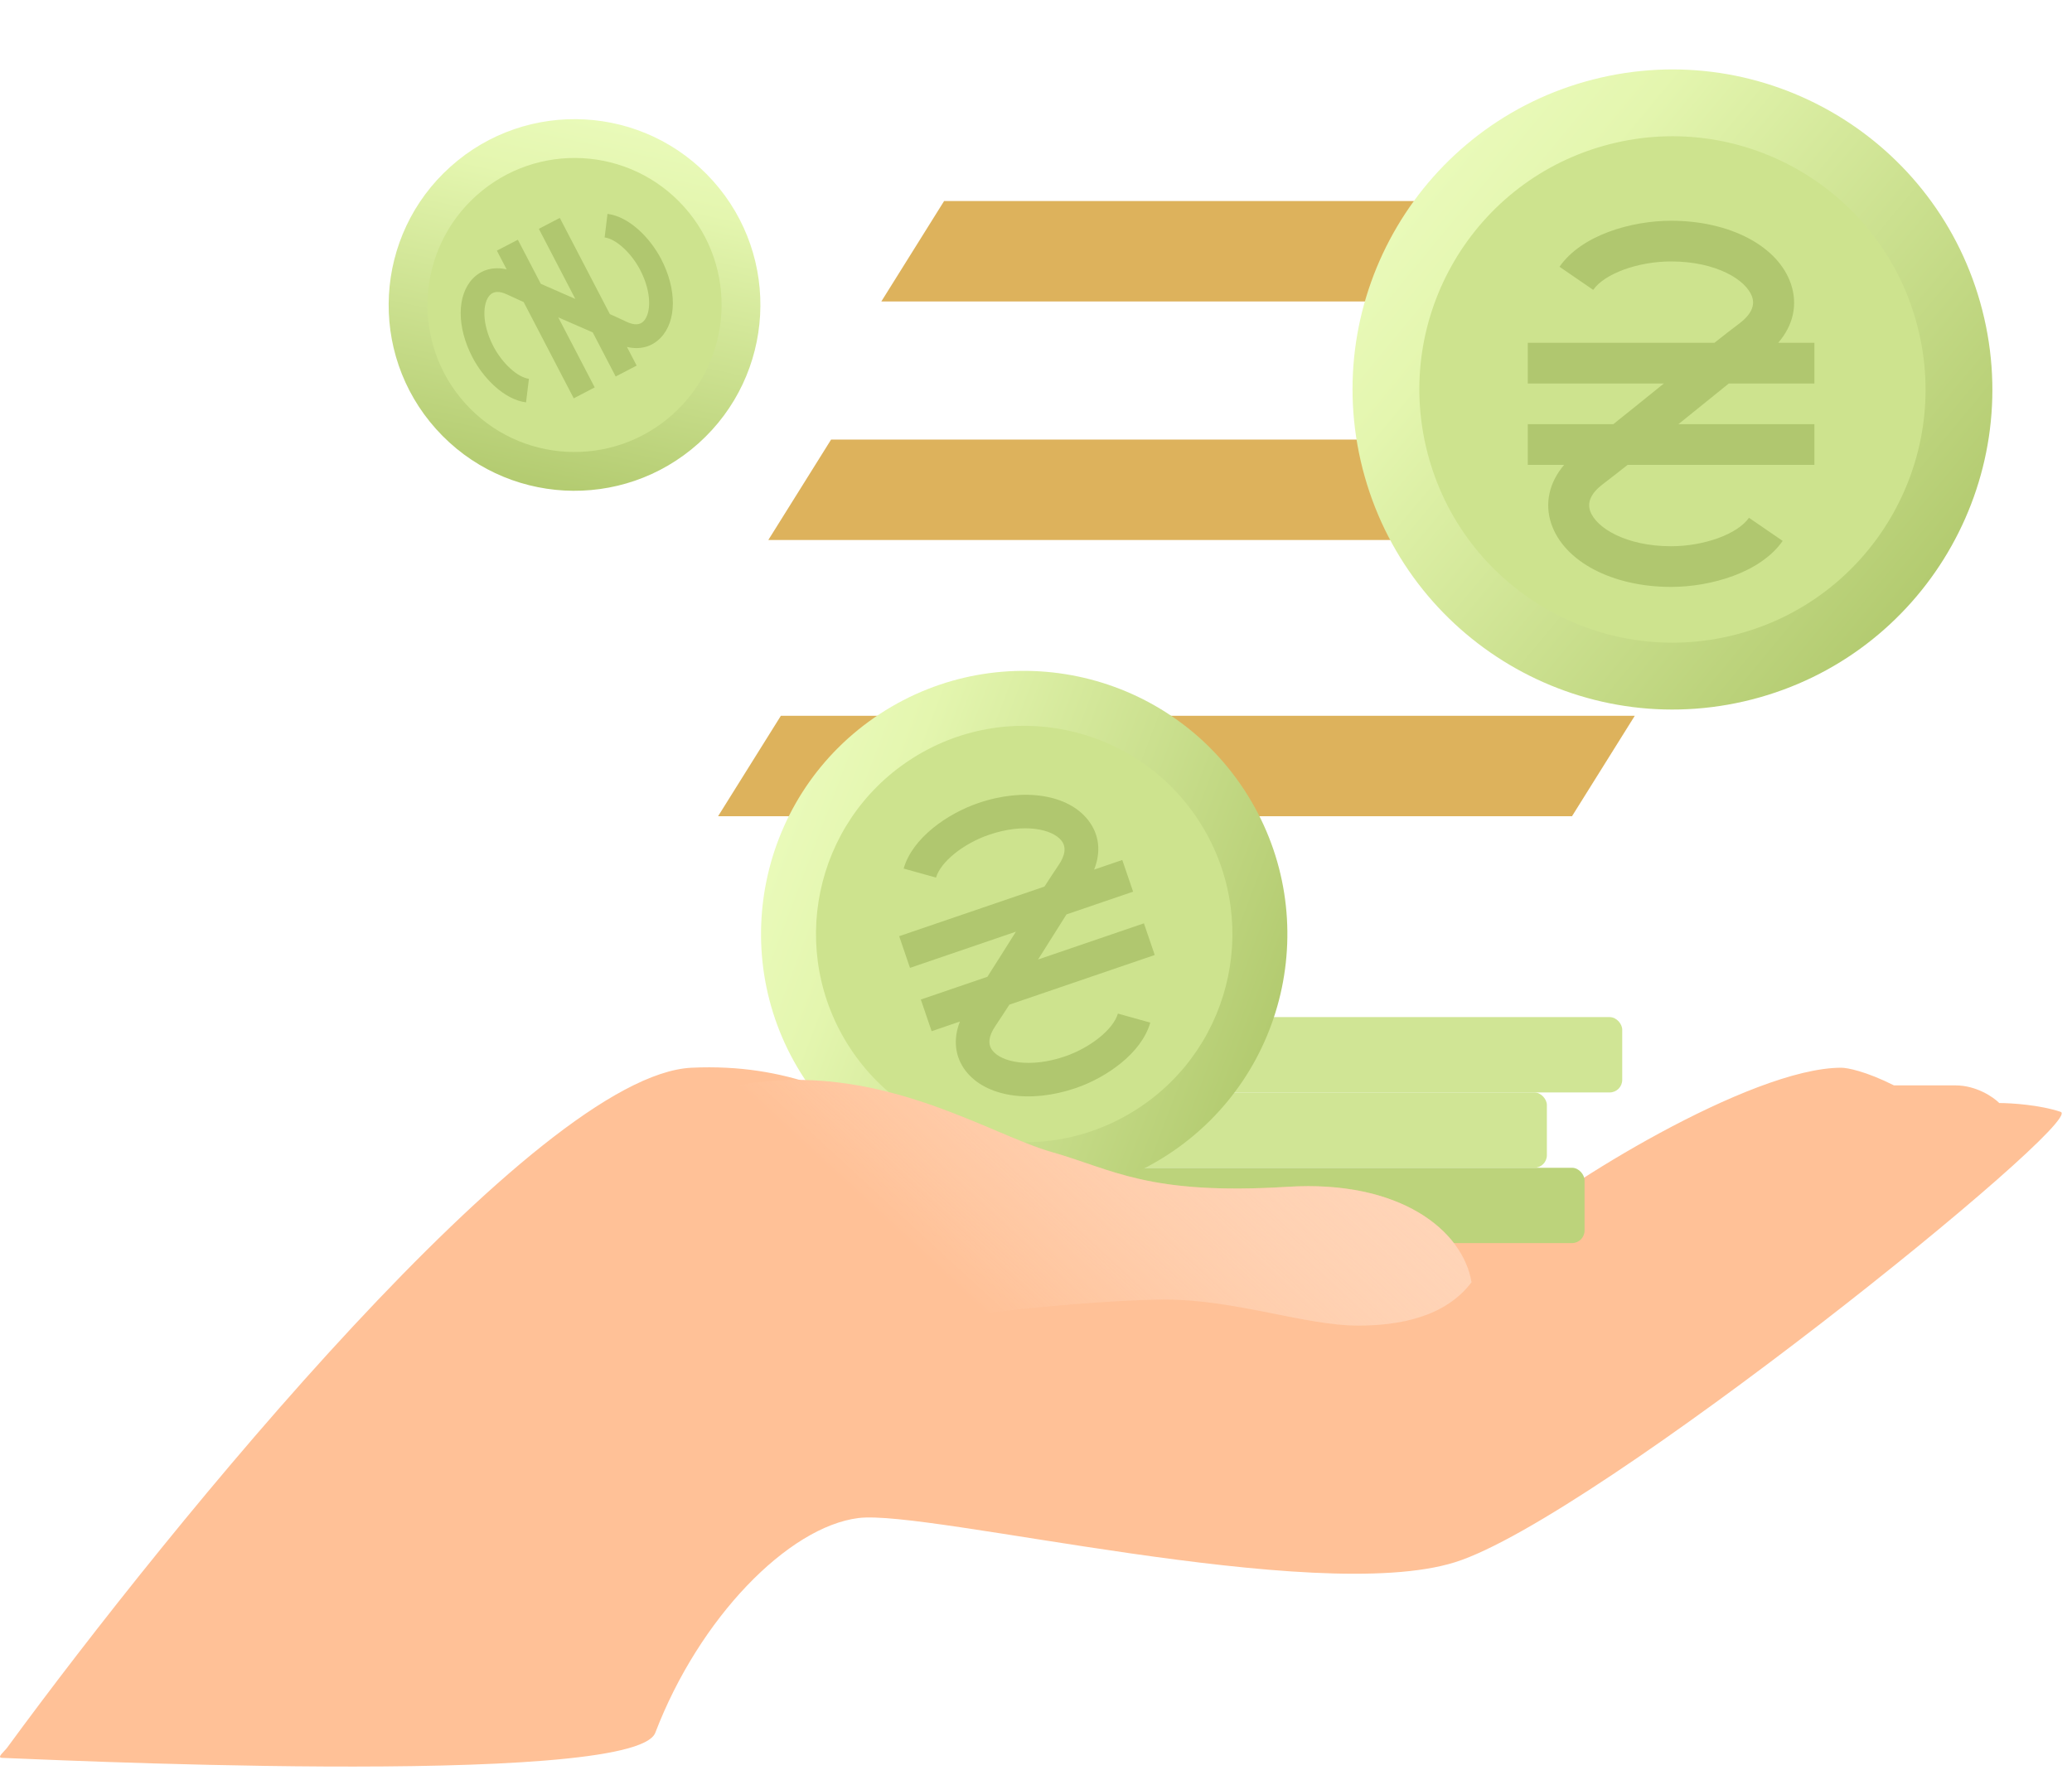 <svg width="165" height="141" viewBox="0 0 165 141" fill="none" xmlns="http://www.w3.org/2000/svg">
<path d="M75.183 16.01H143.183L138.183 24.01H70.183L75.183 16.01Z" fill="#DDB25C"/>
<path d="M66.183 35.01H134.183L129.183 43.01H61.183L66.183 35.01Z" fill="#DDB25C"/>
<path d="M62.183 57.01H130.183L125.183 65.01H57.183L62.183 57.01Z" fill="#DDB25C"/>
<path d="M55.083 85.041C42.783 85.604 13.618 121.377 0.573 139.193C0.342 139.51 -0.317 140.01 0.183 140.01C1.003 140.01 50.463 142.51 52.183 138.01C55.677 128.867 62.77 121.611 68.36 120.908C73.951 120.205 104.7 127.941 115.881 124.424C127.063 120.908 166.198 89.261 164.101 88.558C162.424 87.995 160.141 87.854 159.209 87.854C158.743 87.385 157.392 86.448 155.715 86.448H150.823C148.587 85.323 147.096 85.041 146.63 85.041C139.362 85.041 124.034 94.653 120.773 97.7C117.745 97.935 108.613 96.858 93.518 96.295C74.65 95.592 70.457 84.338 55.083 85.041Z" fill="#FFC197"/>
<g filter="url(#filter0_d)">
<rect x="79.183" y="92.01" width="47" height="6" rx="1" fill="#BCD37B"/>
</g>
<g filter="url(#filter1_d)">
<rect x="76.183" y="86.01" width="47" height="6" rx="1" fill="#D0E595"/>
</g>
<g filter="url(#filter2_d)">
<rect x="82.183" y="80.01" width="47" height="6" rx="1" fill="#D0E595"/>
</g>
<path d="M93.052 91.931C102.73 85.589 105.431 72.597 99.084 62.913C92.738 53.228 79.748 50.518 70.07 56.86C60.392 63.203 57.691 76.195 64.038 85.879C70.384 95.564 83.374 98.273 93.052 91.931Z" fill="url(#paint0_linear)"/>
<path d="M90.652 88.267C98.309 83.249 100.446 72.971 95.424 65.308C90.403 57.646 80.126 55.503 72.469 60.52C64.812 65.538 62.676 75.817 67.697 83.479C72.718 91.141 82.996 93.285 90.652 88.267Z" fill="#CDE38E"/>
<path d="M86.68 65.356C85.089 63.273 81.561 62.713 77.902 63.963C75.447 64.802 72.657 66.74 71.961 69.179L74.539 69.899C74.894 68.655 76.71 67.187 78.764 66.486C81.548 65.534 83.82 66.028 84.543 66.975C84.921 67.47 84.834 68.128 84.282 68.93C83.984 69.364 83.606 69.942 83.175 70.613L71.604 74.565L72.466 77.088L80.9 74.206C80.134 75.425 79.354 76.665 78.629 77.799L73.328 79.61L74.189 82.133L76.441 81.363C75.888 82.767 76.038 84.179 76.9 85.295C78.495 87.359 82.014 87.91 85.658 86.665C88.114 85.826 90.904 83.888 91.6 81.449L89.021 80.73C88.666 81.974 86.85 83.441 84.796 84.143C82.022 85.091 79.753 84.603 79.028 83.664C78.648 83.173 78.724 82.523 79.254 81.733C79.599 81.22 79.978 80.64 80.38 80.018L91.956 76.063L91.094 73.541L82.665 76.421C82.846 76.133 84.399 73.663 84.928 72.83L90.233 71.018L89.371 68.496L87.127 69.262C87.69 67.864 87.543 66.486 86.68 65.356Z" fill="#B0C76F"/>
<path d="M34.725 34.171C40.179 40.256 49.536 40.766 55.626 35.309C61.715 29.852 62.231 20.495 56.778 14.409C51.325 8.324 41.968 7.814 35.878 13.271C29.788 18.728 29.272 28.085 34.725 34.171Z" fill="url(#paint1_linear)"/>
<path d="M37.029 32.108C41.343 36.923 48.747 37.326 53.565 33.008C58.383 28.691 58.791 21.288 54.476 16.474C50.162 11.659 42.759 11.256 37.941 15.573C33.123 19.89 32.715 27.293 37.029 32.108Z" fill="#CDE38E"/>
<path d="M52.606 26.907C53.892 25.576 53.909 23.053 52.649 20.631C51.803 19.005 50.154 17.263 48.377 17.035L48.148 18.911C49.054 19.028 50.271 20.14 50.979 21.5C51.938 23.343 51.834 24.981 51.249 25.587C50.944 25.903 50.475 25.912 49.856 25.611C49.522 25.45 49.078 25.246 48.565 25.017L44.579 17.357L42.909 18.225L45.814 23.809C44.882 23.403 43.934 22.99 43.065 22.604L41.239 19.094L39.569 19.963L40.345 21.454C39.306 21.216 38.337 21.47 37.648 22.191C36.376 23.523 36.364 26.038 37.619 28.451C38.465 30.077 40.114 31.819 41.891 32.047L42.12 30.17C41.214 30.054 39.997 28.942 39.289 27.582C38.334 25.745 38.433 24.109 39.012 23.503C39.315 23.186 39.777 23.171 40.385 23.457C40.779 23.643 41.224 23.847 41.702 24.061L45.689 31.725L47.359 30.856L44.455 25.275C44.675 25.372 46.564 26.194 47.202 26.476L49.029 29.988L50.699 29.119L49.926 27.633C50.962 27.878 51.908 27.63 52.606 26.907Z" fill="#B0C76F"/>
<g filter="url(#filter3_d)">
<path d="M88.808 102.508C84.351 102.508 73.719 103.431 67.915 104.583C57.887 106.38 41.219 102.106 35.183 99.053C37.969 95.598 47.719 86.336 56.076 85.23C66.522 83.847 74.879 89.376 79.754 90.758C84.629 92.14 87.415 94.216 98.558 93.525C107.472 92.972 112.487 96.978 113.183 101.127C111.094 103.89 107.472 104.581 104.13 104.581C99.951 104.581 94.379 102.508 88.808 102.508Z" fill="#FFC197"/>
<path d="M88.808 102.508C84.351 102.508 73.719 103.431 67.915 104.583C57.887 106.38 41.219 102.106 35.183 99.053C37.969 95.598 47.719 86.336 56.076 85.23C66.522 83.847 74.879 89.376 79.754 90.758C84.629 92.14 87.415 94.216 98.558 93.525C107.472 92.972 112.487 96.978 113.183 101.127C111.094 103.89 107.472 104.581 104.13 104.581C99.951 104.581 94.379 102.508 88.808 102.508Z" fill="url(#paint2_linear)"/>
</g>
<path d="M139.511 55.711C153.137 52.218 161.35 38.333 157.855 24.698C154.36 11.063 140.481 2.84 126.855 6.333C113.229 9.825 105.016 23.71 108.511 37.345C112.006 50.981 125.885 59.203 139.511 55.711Z" fill="url(#paint3_linear)"/>
<path d="M138.189 50.553C148.97 47.79 155.467 36.805 152.702 26.017C149.937 15.229 138.957 8.724 128.176 11.487C117.396 14.25 110.898 25.235 113.663 36.023C116.428 46.811 127.409 53.317 138.189 50.553Z" fill="#CDE38E"/>
<path d="M142.624 22.634C141.613 19.612 137.775 17.582 133.074 17.582C129.919 17.582 125.948 18.715 124.189 21.247L126.872 23.089C127.77 21.797 130.436 20.823 133.074 20.823C136.651 20.823 139.07 22.283 139.531 23.657C139.771 24.375 139.411 25.097 138.461 25.803C137.948 26.185 137.285 26.702 136.526 27.303H121.662V30.544H132.498C131.137 31.645 129.753 32.765 128.473 33.785H121.662V37.025H124.555C123.367 38.422 122.984 40.105 123.538 41.728C124.561 44.73 128.394 46.746 133.074 46.746C136.23 46.746 140.201 45.613 141.96 43.081L139.276 41.24C138.379 42.532 135.713 43.506 133.074 43.506C129.51 43.506 127.091 42.054 126.626 40.688C126.382 39.974 126.725 39.256 127.645 38.556C128.244 38.101 128.908 37.583 129.615 37.025H144.486V33.785H133.657C133.979 33.525 136.736 31.294 137.672 30.544H144.486V27.303H141.604C142.801 25.916 143.173 24.274 142.624 22.634Z" fill="#B0C76F"/>
<defs>
<filter id="filter0_d" x="75.183" y="89.01" width="55" height="14" filterUnits="userSpaceOnUse" color-interpolation-filters="sRGB">
<feFlood flood-opacity="0" result="BackgroundImageFix"/>
<feColorMatrix in="SourceAlpha" type="matrix" values="0 0 0 0 0 0 0 0 0 0 0 0 0 0 0 0 0 0 127 0"/>
<feOffset dy="1"/>
<feGaussianBlur stdDeviation="2"/>
<feColorMatrix type="matrix" values="0 0 0 0 0.737 0 0 0 0 0.463 0 0 0 0 0.275 0 0 0 0.52 0"/>
<feBlend mode="normal" in2="BackgroundImageFix" result="effect1_dropShadow"/>
<feBlend mode="normal" in="SourceGraphic" in2="effect1_dropShadow" result="shape"/>
</filter>
<filter id="filter1_d" x="75.183" y="86.01" width="49" height="8" filterUnits="userSpaceOnUse" color-interpolation-filters="sRGB">
<feFlood flood-opacity="0" result="BackgroundImageFix"/>
<feColorMatrix in="SourceAlpha" type="matrix" values="0 0 0 0 0 0 0 0 0 0 0 0 0 0 0 0 0 0 127 0"/>
<feOffset dy="1"/>
<feGaussianBlur stdDeviation="0.5"/>
<feColorMatrix type="matrix" values="0 0 0 0 0.675 0 0 0 0 0.767 0 0 0 0 0.415 0 0 0 1 0"/>
<feBlend mode="normal" in2="BackgroundImageFix" result="effect1_dropShadow"/>
<feBlend mode="normal" in="SourceGraphic" in2="effect1_dropShadow" result="shape"/>
</filter>
<filter id="filter2_d" x="81.183" y="80.01" width="49" height="8" filterUnits="userSpaceOnUse" color-interpolation-filters="sRGB">
<feFlood flood-opacity="0" result="BackgroundImageFix"/>
<feColorMatrix in="SourceAlpha" type="matrix" values="0 0 0 0 0 0 0 0 0 0 0 0 0 0 0 0 0 0 127 0"/>
<feOffset dy="1"/>
<feGaussianBlur stdDeviation="0.5"/>
<feColorMatrix type="matrix" values="0 0 0 0 0.69 0 0 0 0 0.78 0 0 0 0 0.435 0 0 0 0.34 0"/>
<feBlend mode="normal" in2="BackgroundImageFix" result="effect1_dropShadow"/>
<feBlend mode="normal" in="SourceGraphic" in2="effect1_dropShadow" result="shape"/>
</filter>
<filter id="filter3_d" x="35.183" y="84.01" width="84" height="24" filterUnits="userSpaceOnUse" color-interpolation-filters="sRGB">
<feFlood flood-opacity="0" result="BackgroundImageFix"/>
<feColorMatrix in="SourceAlpha" type="matrix" values="0 0 0 0 0 0 0 0 0 0 0 0 0 0 0 0 0 0 127 0"/>
<feOffset dx="4" dy="1"/>
<feGaussianBlur stdDeviation="1"/>
<feColorMatrix type="matrix" values="0 0 0 0 0.737 0 0 0 0 0.463 0 0 0 0 0.275 0 0 0 0.06 0"/>
<feBlend mode="normal" in2="BackgroundImageFix" result="effect1_dropShadow"/>
<feBlend mode="normal" in="SourceGraphic" in2="effect1_dropShadow" result="shape"/>
</filter>
<linearGradient id="paint0_linear" x1="61.982" y1="66.945" x2="101.191" y2="81.802" gradientUnits="userSpaceOnUse">
<stop stop-color="#E9FAB9"/>
<stop offset="0.182" stop-color="#E4F6AF"/>
<stop offset="1" stop-color="#B3CB70"/>
</linearGradient>
<linearGradient id="paint1_linear" x1="48.881" y1="9.83" x2="42.66" y2="38.781" gradientUnits="userSpaceOnUse">
<stop stop-color="#E9FAB9"/>
<stop offset="0.182" stop-color="#E4F6AF"/>
<stop offset="1" stop-color="#B3CB70"/>
</linearGradient>
<linearGradient id="paint2_linear" x1="108.308" y1="60.346" x2="71.006" y2="100.716" gradientUnits="userSpaceOnUse">
<stop stop-color="#FFCEAD"/>
<stop offset="1" stop-color="white" stop-opacity="0"/>
</linearGradient>
<linearGradient id="paint3_linear" x1="113.587" y1="14.755" x2="152.855" y2="47.257" gradientUnits="userSpaceOnUse">
<stop stop-color="#E9FAB9"/>
<stop offset="0.182" stop-color="#E4F6AF"/>
<stop offset="1" stop-color="#B3CB70"/>
</linearGradient>
</defs>
</svg>
